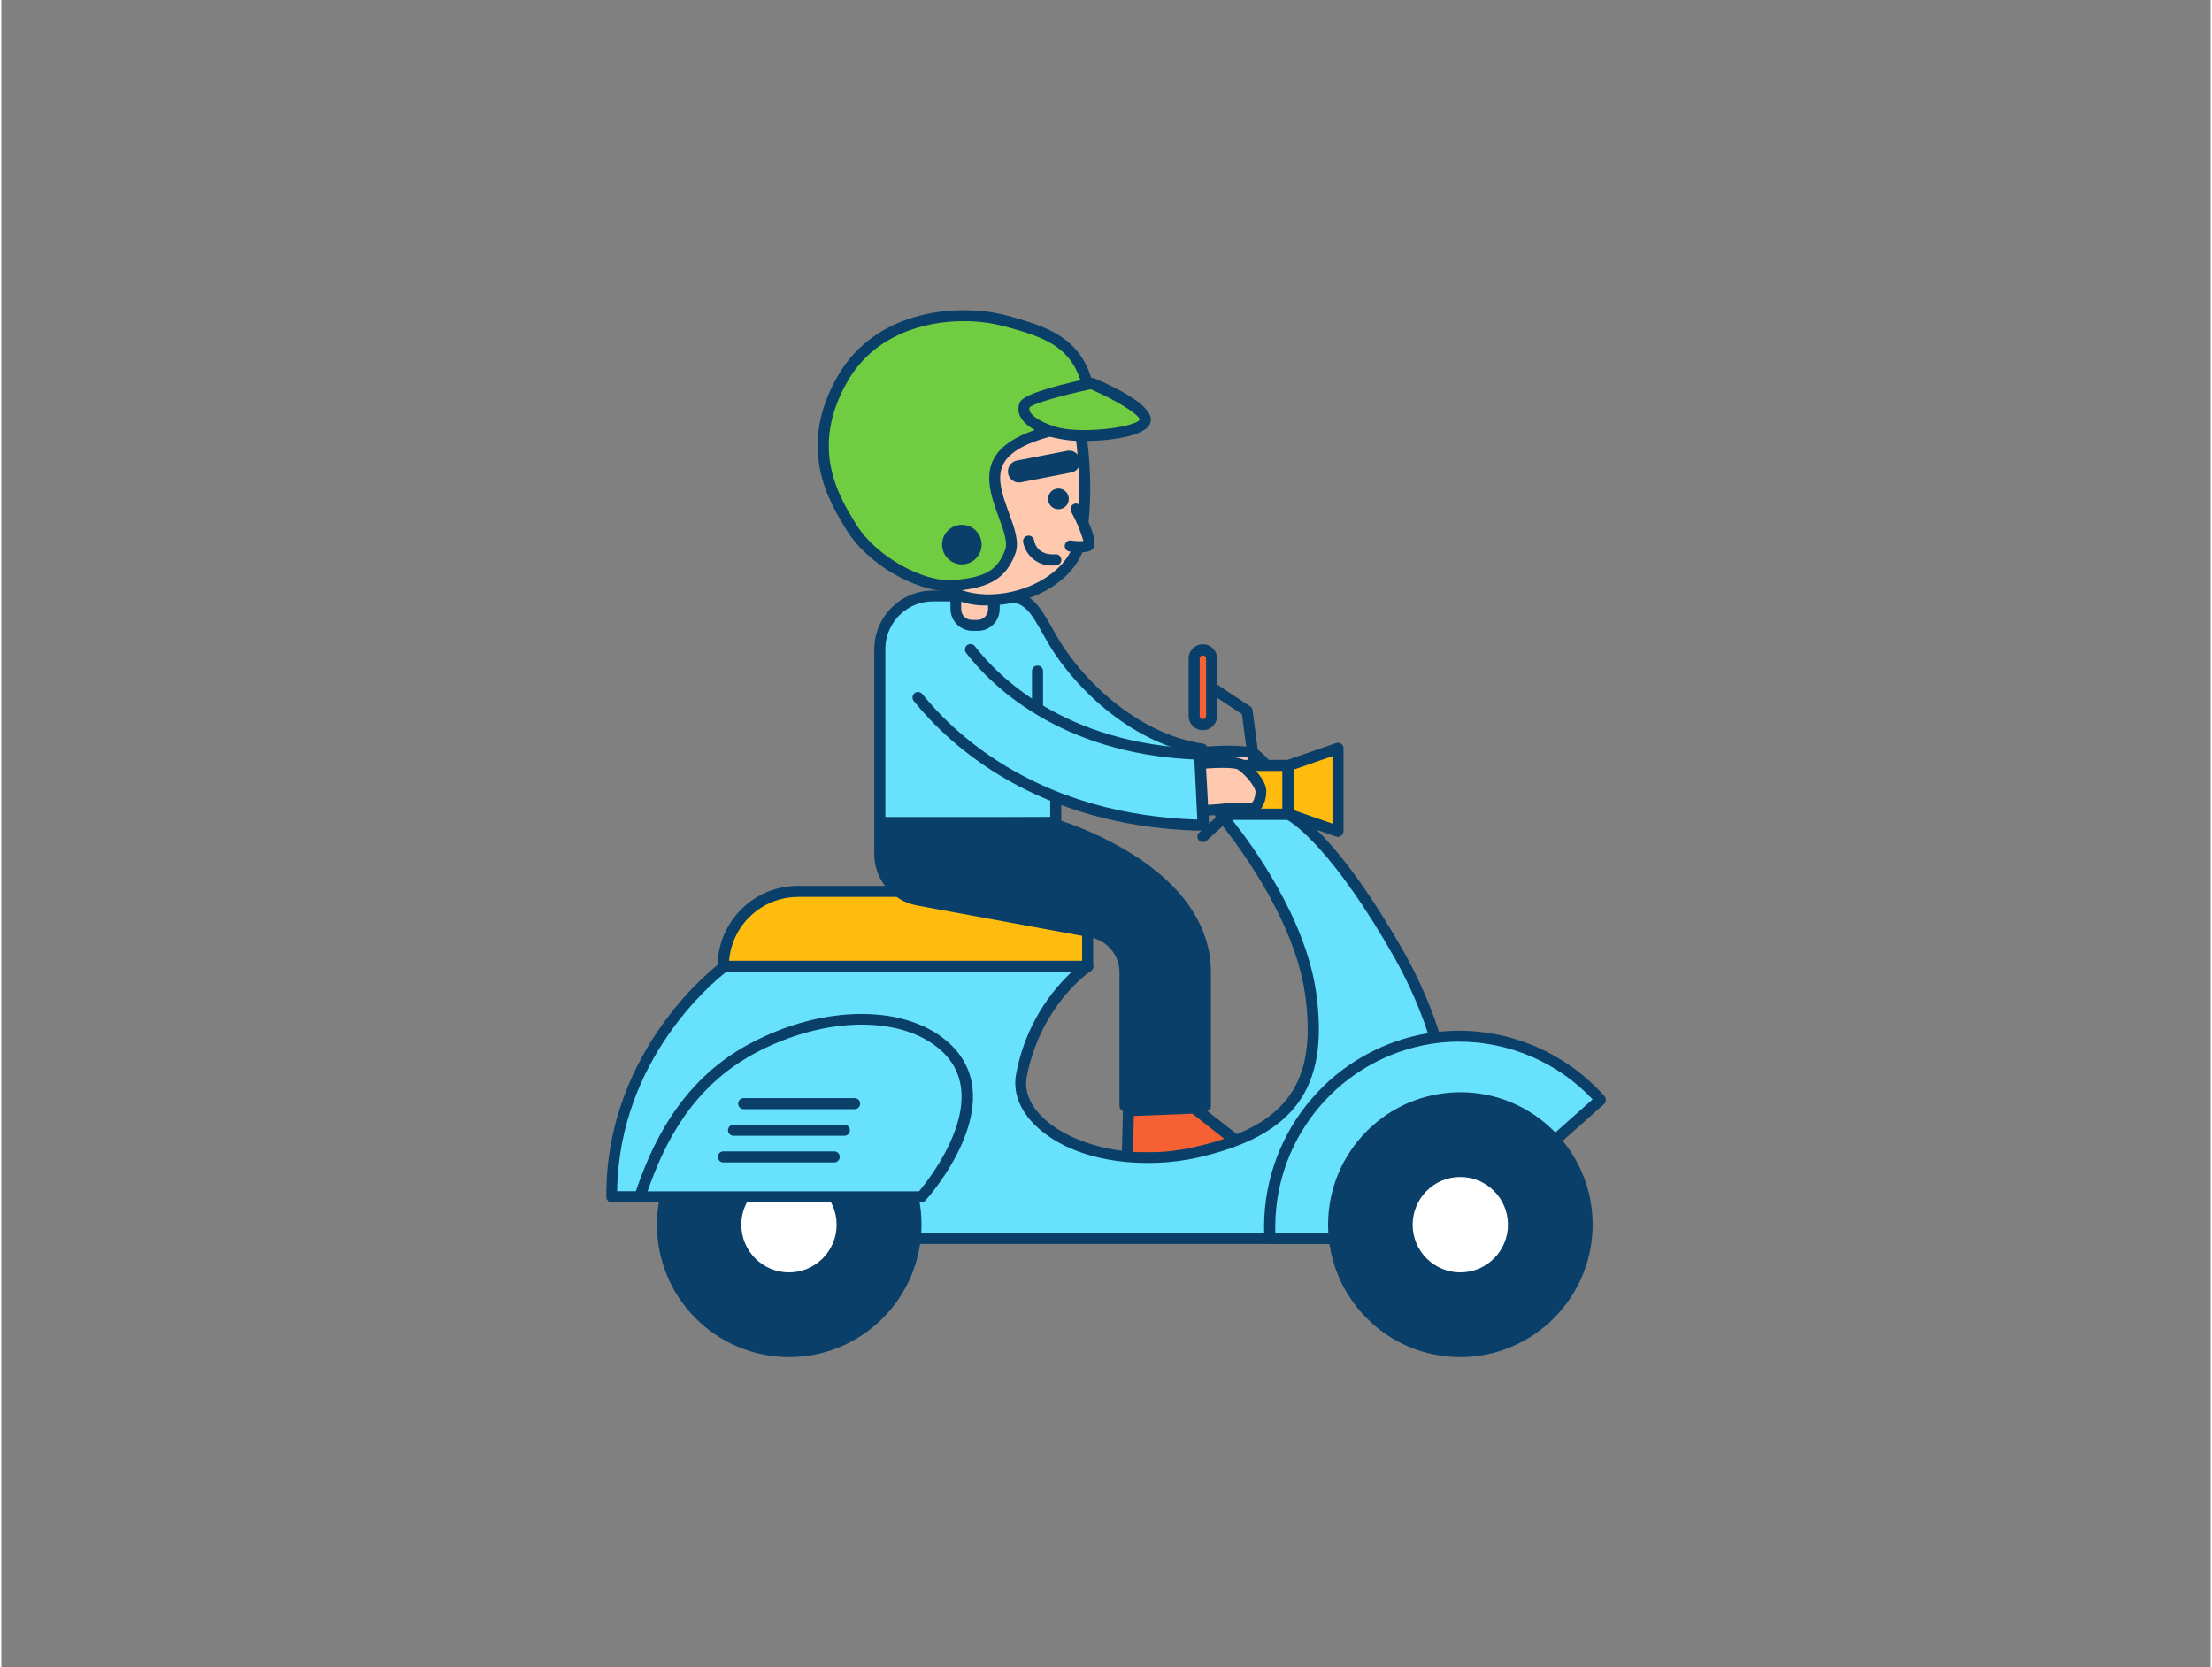 <?xml version="1.0" encoding="UTF-8"?>
<svg xmlns="http://www.w3.org/2000/svg" xmlns:xlink="http://www.w3.org/1999/xlink" width="820px" height="618px" viewBox="0 0 819 618" version="1.1">
<rect x="0" y="0" width="819" height="618" fill="#808080" stroke="none"/>
<g id="surface1">
<path style=" stroke:none;fill-rule:nonzero;fill:rgb(96.078%,38.039%,19.608%);fill-opacity:1;" d="M 417.832 411.719 L 417.383 429.246 L 462.672 429.246 C 463.117 429.238 463.508 428.953 463.656 428.531 C 463.801 428.113 463.672 427.645 463.328 427.363 L 442.262 410.758 Z M 417.832 411.719 "/>
<path style=" stroke:none;fill-rule:nonzero;fill:rgb(3.529%,24.706%,40.784%);fill-opacity:1;" d="M 417.383 431.297 C 416.828 431.301 416.297 431.078 415.91 430.684 C 415.523 430.281 415.316 429.742 415.336 429.188 L 415.785 411.66 C 415.785 410.527 416.703 409.609 417.832 409.609 L 442.199 408.645 C 442.68 408.629 443.148 408.781 443.531 409.078 L 464.66 425.66 C 465.699 426.473 466.109 427.859 465.68 429.105 C 465.25 430.355 464.074 431.195 462.754 431.195 L 417.465 431.195 Z M 419.84 413.688 L 419.492 427.199 L 459.785 427.199 L 441.523 412.848 Z M 419.84 413.688 "/>
<path style=" stroke:none;fill-rule:nonzero;fill:rgb(100%,78.824%,69.02%);fill-opacity:1;" d="M 443.367 279.051 C 443.367 279.051 461.527 277.371 464.762 279.746 C 467.996 282.125 472.012 287.168 471.805 289.996 C 471.602 292.828 470.453 296.148 467.711 296.148 C 464.742 295.887 461.762 295.797 458.785 295.879 C 455.445 296.23 442.199 296.395 442.199 296.395 Z M 443.367 279.051 "/>
<path style=" stroke:none;fill-rule:nonzero;fill:rgb(3.529%,24.706%,40.784%);fill-opacity:1;" d="M 442.262 298.359 C 441.695 298.363 441.156 298.129 440.766 297.719 C 440.379 297.305 440.18 296.754 440.211 296.188 L 441.34 278.93 C 441.406 277.918 442.195 277.109 443.203 277.023 C 447.645 276.613 462.43 275.465 465.992 278.086 C 468.898 280.137 474.18 285.938 473.875 290.059 C 473.523 294.898 471.129 298.055 467.73 298.113 C 466.555 298.113 465.379 298.055 464.211 297.93 C 462.48 297.766 460.738 297.766 459.008 297.93 C 455.609 298.301 442.773 298.465 442.219 298.465 Z M 445.312 280.957 L 444.449 294.242 C 448.34 294.242 456.223 294.016 458.621 293.75 C 460.613 293.559 462.625 293.559 464.617 293.75 C 465.723 293.852 466.668 293.934 467.73 293.934 C 468.797 293.934 469.637 291.719 469.777 289.668 C 469.902 288.152 466.852 283.727 463.637 281.305 C 462.078 280.301 453.277 280.301 445.289 280.957 Z M 445.312 280.957 "/>
<path style=" stroke:none;fill-rule:nonzero;fill:rgb(40.784%,88.235%,99.216%);fill-opacity:1;" d="M 388.617 235.387 C 382.965 225.281 380.629 221.039 371.191 221.039 L 345.352 221.039 C 334.473 221.039 325.656 229.867 325.656 240.758 L 325.656 304.898 L 390.867 304.898 L 390.867 283.562 C 402.988 298.094 421.582 300.922 441.461 303.754 L 445.168 277.719 C 419.613 274.152 397.973 252.402 388.617 235.387 Z M 388.617 235.387 "/>
<path style=" stroke:none;fill-rule:nonzero;fill:rgb(3.529%,24.706%,40.784%);fill-opacity:1;" d="M 390.867 306.949 L 325.656 306.949 C 324.523 306.949 323.605 306.031 323.605 304.898 L 323.605 240.676 C 323.617 228.66 333.348 218.918 345.352 218.906 L 371.191 218.906 C 381.758 218.906 384.582 223.992 390.254 234.098 L 390.418 234.383 C 400.02 251.848 421.355 272.227 445.473 275.668 C 446.586 275.836 447.352 276.871 447.195 277.984 L 443.488 304.02 C 443.414 304.559 443.125 305.043 442.691 305.371 C 442.258 305.695 441.711 305.836 441.176 305.762 C 423.688 303.262 405.652 300.676 392.914 288.684 L 392.914 304.898 C 392.914 306.031 392 306.949 390.867 306.949 Z M 327.703 302.852 L 388.82 302.852 L 388.82 283.48 C 388.82 282.617 389.359 281.844 390.172 281.551 C 390.98 281.25 391.887 281.488 392.445 282.145 C 403.789 295.777 421.109 298.688 439.723 301.355 L 442.875 279.34 C 418.203 274.891 396.641 254.145 386.836 236.289 L 386.691 236.023 C 381.203 226.227 379.34 222.926 371.191 222.926 L 345.352 222.926 C 335.609 222.938 327.715 230.84 327.703 240.594 Z M 327.703 302.852 "/>
<path style=" stroke:none;fill-rule:nonzero;fill:rgb(3.529%,24.706%,40.784%);fill-opacity:1;" d="M 384.109 282.453 C 382.98 282.453 382.062 281.535 382.062 280.402 L 382.062 248.773 C 382.062 247.641 382.98 246.723 384.109 246.723 C 385.242 246.723 386.16 247.641 386.16 248.773 L 386.16 280.402 C 386.16 281.535 385.242 282.453 384.109 282.453 Z M 384.109 282.453 "/>
<path style=" stroke:none;fill-rule:nonzero;fill:rgb(100%,78.824%,69.02%);fill-opacity:1;" d="M 353.809 217.617 L 367.957 217.617 L 367.957 225.816 C 367.957 229.145 365.262 231.84 361.938 231.84 L 359.891 231.84 C 356.566 231.84 353.871 229.145 353.871 225.816 L 353.871 217.617 Z M 353.809 217.617 "/>
<path style=" stroke:none;fill-rule:nonzero;fill:rgb(3.529%,24.706%,40.784%);fill-opacity:1;" d="M 361.957 233.852 L 359.91 233.852 C 355.48 233.785 351.91 230.207 351.844 225.773 L 351.844 217.574 C 351.844 216.441 352.758 215.523 353.891 215.523 L 368.039 215.523 C 369.168 215.523 370.086 216.441 370.086 217.574 L 370.086 225.773 C 370.086 227.926 369.227 229.992 367.699 231.508 C 366.176 233.023 364.105 233.867 361.957 233.852 Z M 355.816 219.664 L 355.816 225.816 C 355.816 228.012 357.594 229.793 359.785 229.793 L 361.836 229.793 C 362.887 229.793 363.895 229.371 364.637 228.625 C 365.379 227.879 365.793 226.867 365.785 225.816 L 365.785 219.664 Z M 355.816 219.664 "/>
<path style=" stroke:none;fill-rule:nonzero;fill:rgb(40.784%,88.235%,99.216%);fill-opacity:1;" d="M 543.469 459.074 L 326.637 459.074 L 326.637 443.656 L 226.309 443.656 C 225.984 388.453 268.18 358.238 268.18 358.238 L 402.785 358.238 C 402.785 358.238 383.824 370.332 378.215 398.477 C 374.363 417.582 406.879 435.375 442.895 427.176 C 478.91 418.977 489.988 401.719 485.402 368.426 C 480.812 335.137 451.883 301.824 451.883 301.824 L 477.09 301.824 C 477.09 301.824 492.484 308.609 518.367 354.242 C 522.766 362.113 526.5 370.344 529.523 378.84 C 540.336 408.48 542.855 438.492 543.449 451.918 C 543.449 452.699 543.449 453.414 543.449 454.094 C 543.488 457.25 543.469 459.074 543.469 459.074 Z M 543.469 459.074 "/>
<path style=" stroke:none;fill-rule:nonzero;fill:rgb(3.529%,24.706%,40.784%);fill-opacity:1;" d="M 543.469 461.125 L 326.637 461.125 C 325.508 461.125 324.59 460.207 324.59 459.074 L 324.59 445.707 L 226.309 445.707 C 225.18 445.707 224.262 444.789 224.262 443.656 C 223.934 388.043 266.562 356.863 266.992 356.559 C 267.344 356.316 267.758 356.184 268.18 356.188 L 402.785 356.188 C 403.691 356.191 404.488 356.789 404.742 357.66 C 405 358.531 404.652 359.469 403.891 359.961 C 403.707 360.082 385.566 372.016 380.16 398.91 C 378.828 405.531 382.598 410.859 385.996 414.18 C 395.496 423.488 417.199 430.887 442.383 425.188 C 476.391 417.48 487.879 401.656 483.332 368.734 C 478.848 336.426 450.574 303.508 450.309 303.137 C 449.789 302.531 449.668 301.68 450 300.957 C 450.328 300.23 451.047 299.762 451.844 299.754 L 477.047 299.754 C 477.328 299.758 477.605 299.812 477.867 299.918 C 478.52 300.207 494.246 307.504 520.105 353.215 C 524.562 361.164 528.348 369.465 531.43 378.039 C 539.68 401.777 544.406 426.602 545.453 451.715 C 545.453 452.512 545.453 453.23 545.453 453.887 C 545.555 457.25 545.453 459.094 545.453 459.094 C 545.445 460.195 544.566 461.09 543.469 461.125 Z M 328.684 457.023 L 541.398 457.023 C 541.398 456.246 541.398 455.238 541.398 454.051 C 541.398 453.395 541.398 452.656 541.398 451.859 C 540.375 427.172 535.73 402.77 527.621 379.434 C 524.613 371.082 520.922 362.988 516.586 355.246 C 493.609 314.738 478.953 305.188 476.574 303.855 L 456.223 303.855 C 463.699 313.223 483.578 340.426 487.43 368.121 C 492.301 403.273 479.523 420.965 443.344 429.145 C 424.652 433.387 397.852 431.422 383.191 417.07 C 377.375 411.371 374.898 404.629 376.207 398.066 C 378.867 383.582 386.094 370.324 396.824 360.246 L 268.773 360.246 C 264.105 363.855 228.953 392.617 228.277 441.566 L 326.555 441.566 C 327.688 441.566 328.602 442.484 328.602 443.617 Z M 328.684 457.023 "/>
<path style=" stroke:none;fill-rule:nonzero;fill:rgb(40.784%,88.235%,99.216%);fill-opacity:1;" d="M 542.586 454.379 C 542.586 457.391 542.586 459.074 542.586 459.074 L 470.332 459.074 C 470.23 457.535 470.168 455.957 470.168 454.379 C 470.34 419.742 495.57 390.336 529.75 384.949 C 533.25 384.395 536.789 384.121 540.336 384.129 C 560.383 384.133 579.473 392.723 592.793 407.723 L 542.586 452.371 L 540.336 454.422 Z M 542.586 454.379 "/>
<path style=" stroke:none;fill-rule:nonzero;fill:rgb(3.529%,24.706%,40.784%);fill-opacity:1;" d="M 542.75 461.125 L 470.332 461.125 C 469.254 461.125 468.359 460.293 468.285 459.219 C 468.16 457.555 468.098 455.938 468.098 454.379 C 468.328 418.75 494.273 388.516 529.422 382.918 C 533.027 382.359 536.668 382.078 540.316 382.078 C 560.938 382.094 580.574 390.926 594.285 406.352 C 594.652 406.758 594.844 407.293 594.812 407.84 C 594.781 408.387 594.531 408.898 594.125 409.262 L 544.473 453.438 C 544.602 453.715 544.676 454.012 544.695 454.316 C 544.695 457.391 544.695 459.094 544.695 459.094 C 544.688 460.18 543.836 461.07 542.75 461.125 Z M 472.277 457.023 L 540.684 457.023 C 540.684 456.84 540.684 456.633 540.684 456.43 L 540.355 456.43 C 539.504 456.426 538.742 455.898 538.441 455.102 C 538.145 454.305 538.367 453.406 539.004 452.84 L 541.258 450.793 L 589.883 407.52 C 577.012 393.879 559.098 386.145 540.355 386.137 C 536.926 386.133 533.504 386.402 530.117 386.938 C 496.961 392.211 472.48 420.727 472.258 454.34 C 472.23 455.227 472.234 456.121 472.277 457.023 Z M 472.277 457.023 "/>
<path style=" stroke:none;fill-rule:nonzero;fill:rgb(3.529%,24.706%,40.784%);fill-opacity:1;" d="M 587.859 453.988 C 587.859 479.973 566.82 501.035 540.867 501.035 C 514.914 501.035 493.879 479.973 493.879 453.988 C 493.879 428.008 514.914 406.945 540.867 406.945 C 566.82 406.945 587.859 428.008 587.859 453.988 Z M 587.859 453.988 "/>
<path style=" stroke:none;fill-rule:nonzero;fill:rgb(3.529%,24.706%,40.784%);fill-opacity:1;" d="M 540.867 503.086 C 513.797 503.086 491.848 481.125 491.832 454.023 C 491.812 426.922 513.73 404.934 540.801 404.895 C 567.867 404.855 589.848 426.785 589.906 453.887 C 589.906 481.02 567.969 503.027 540.867 503.086 Z M 540.867 408.996 C 522.629 408.953 506.168 419.926 499.168 436.785 C 492.172 453.648 496.02 473.07 508.914 485.98 C 521.809 498.891 541.211 502.742 558.051 495.738 C 574.891 488.73 585.852 472.25 585.809 453.988 C 585.754 429.164 565.664 409.051 540.867 408.996 Z M 540.867 408.996 "/>
<path style=" stroke:none;fill-rule:nonzero;fill:rgb(100%,100%,100%);fill-opacity:1;" d="M 560.586 453.988 C 560.586 464.891 551.758 473.73 540.867 473.73 C 529.977 473.73 521.148 464.891 521.148 453.988 C 521.148 443.086 529.977 434.25 540.867 434.25 C 551.758 434.25 560.586 443.086 560.586 453.988 Z M 560.586 453.988 "/>
<path style=" stroke:none;fill-rule:nonzero;fill:rgb(3.529%,24.706%,40.784%);fill-opacity:1;" d="M 540.867 475.758 C 528.844 475.77 519.086 466.016 519.082 453.977 C 519.078 441.938 528.828 432.176 540.855 432.18 C 552.879 432.184 562.625 441.949 562.613 453.988 C 562.59 466.004 552.867 475.738 540.867 475.758 Z M 540.867 436.301 C 531.105 436.289 523.184 444.203 523.176 453.977 C 523.168 463.75 531.078 471.676 540.84 471.68 C 550.602 471.684 558.516 463.762 558.516 453.988 C 558.504 444.23 550.613 436.32 540.867 436.301 Z M 540.867 436.301 "/>
<path style=" stroke:none;fill-rule:nonzero;fill:rgb(3.529%,24.706%,40.784%);fill-opacity:1;" d="M 338.965 453.988 C 338.965 479.973 317.926 501.035 291.973 501.035 C 266.023 501.035 244.984 479.973 244.984 453.988 C 244.984 428.008 266.023 406.945 291.973 406.945 C 317.926 406.945 338.965 428.008 338.965 453.988 Z M 338.965 453.988 "/>
<path style=" stroke:none;fill-rule:nonzero;fill:rgb(3.529%,24.706%,40.784%);fill-opacity:1;" d="M 291.973 503.086 C 264.918 503.027 243.02 481.043 243.039 453.957 C 243.059 426.867 264.984 404.914 292.043 404.895 C 319.098 404.875 341.059 426.801 341.113 453.887 C 341.113 481.059 319.113 503.086 291.973 503.086 Z M 291.973 408.996 C 267.082 408.996 246.91 429.207 246.93 454.125 C 246.949 479.047 267.152 499.227 292.043 499.191 C 316.934 499.152 337.074 478.91 337.02 453.988 C 336.961 429.121 316.812 408.996 291.973 408.996 Z M 291.973 408.996 "/>
<path style=" stroke:none;fill-rule:nonzero;fill:rgb(100%,100%,100%);fill-opacity:1;" d="M 311.691 453.988 C 311.691 464.891 302.863 473.73 291.973 473.73 C 281.082 473.73 272.258 464.891 272.258 453.988 C 272.258 443.086 281.082 434.25 291.973 434.25 C 302.863 434.25 311.691 443.086 311.691 453.988 Z M 311.691 453.988 "/>
<path style=" stroke:none;fill-rule:nonzero;fill:rgb(3.529%,24.706%,40.784%);fill-opacity:1;" d="M 291.973 475.758 C 279.949 475.758 270.203 466 270.207 453.961 C 270.211 441.926 279.965 432.172 291.988 432.18 C 304.012 432.188 313.75 441.953 313.738 453.988 C 313.715 466.012 303.98 475.75 291.973 475.758 Z M 291.973 436.301 C 282.215 436.301 274.305 444.219 274.305 453.988 C 274.305 463.762 282.215 471.68 291.973 471.68 C 301.73 471.68 309.645 463.762 309.645 453.988 C 309.633 444.223 301.727 436.309 291.973 436.301 Z M 291.973 436.301 "/>
<path style=" stroke:none;fill-rule:nonzero;fill:rgb(100%,73.725%,5.49%);fill-opacity:1;" d="M 295.371 330.484 L 385.461 330.484 C 395.02 330.484 402.766 338.238 402.766 347.805 L 402.766 358.199 L 267.629 358.199 C 267.629 342.867 280.039 330.441 295.352 330.441 Z M 295.371 330.484 "/>
<path style=" stroke:none;fill-rule:nonzero;fill:rgb(3.529%,24.706%,40.784%);fill-opacity:1;" d="M 402.703 360.246 L 267.566 360.246 C 266.438 360.246 265.52 359.328 265.52 358.199 C 265.531 341.742 278.852 328.402 295.289 328.391 L 385.379 328.391 C 396.062 328.402 404.719 337.07 404.73 347.762 L 404.73 358.199 C 404.73 359.32 403.824 360.234 402.703 360.246 Z M 269.777 356.148 L 400.656 356.148 L 400.656 347.762 C 400.645 339.332 393.82 332.504 385.402 332.492 L 295.312 332.492 C 281.953 332.535 270.855 342.816 269.777 356.148 Z M 269.777 356.148 "/>
<path style=" stroke:none;fill-rule:nonzero;fill:rgb(40.784%,88.235%,99.216%);fill-opacity:1;" d="M 236.691 443.656 L 341.113 443.656 C 341.113 443.656 371.582 409.566 350.82 388.988 C 335.176 373.488 304.137 374.883 278.277 388.762 C 252.414 402.641 242.238 426.848 236.691 443.656 Z M 236.691 443.656 "/>
<path style=" stroke:none;fill-rule:nonzero;fill:rgb(3.529%,24.706%,40.784%);fill-opacity:1;" d="M 341.113 445.707 L 236.691 445.707 C 236.031 445.703 235.414 445.383 235.031 444.848 C 234.648 444.312 234.539 443.629 234.746 443.004 C 240.457 425.68 251.125 401 277.293 386.957 C 305.262 371.953 336.672 372.199 352.25 387.531 C 374.141 409.238 343.938 443.574 342.629 444.93 C 342.262 445.398 341.707 445.68 341.113 445.707 Z M 239.535 441.609 L 340.172 441.609 C 344.266 436.789 366.953 407.887 349.363 390.359 C 335.156 376.258 305.652 376.32 279.238 390.484 C 255.816 403.133 245.699 424.039 239.559 441.609 Z M 239.535 441.609 "/>
<path style=" stroke:none;fill-rule:nonzero;fill:rgb(100%,73.725%,5.49%);fill-opacity:1;" d="M 451.984 283.746 L 476.945 283.746 L 476.945 301.785 L 451.984 301.785 Z M 451.984 283.746 "/>
<path style=" stroke:none;fill-rule:nonzero;fill:rgb(3.529%,24.706%,40.784%);fill-opacity:1;" d="M 476.945 303.855 L 451.984 303.855 C 450.855 303.855 449.938 302.938 449.938 301.805 L 449.938 283.746 C 449.938 282.613 450.855 281.695 451.984 281.695 L 476.945 281.695 C 478.074 281.695 478.992 282.613 478.992 283.746 L 478.992 301.805 C 478.992 302.938 478.074 303.855 476.945 303.855 Z M 454.031 299.754 L 474.898 299.754 L 474.898 285.797 L 454.031 285.797 Z M 454.031 299.754 "/>
<path style=" stroke:none;fill-rule:nonzero;fill:rgb(100%,73.725%,5.49%);fill-opacity:1;" d="M 495.434 277.371 L 476.945 283.746 L 476.945 301.805 L 495.434 308.18 Z M 495.434 277.371 "/>
<path style=" stroke:none;fill-rule:nonzero;fill:rgb(3.529%,24.706%,40.784%);fill-opacity:1;" d="M 495.496 310.23 C 495.266 310.227 495.035 310.188 494.82 310.105 L 476.391 303.73 C 475.574 303.445 475.023 302.672 475.02 301.805 L 475.02 283.746 C 475.023 282.875 475.574 282.105 476.391 281.816 L 494.82 275.441 C 495.445 275.223 496.141 275.324 496.684 275.711 C 497.219 276.094 497.539 276.711 497.543 277.371 L 497.543 308.117 C 497.539 308.777 497.219 309.395 496.684 309.777 C 496.344 310.051 495.93 310.211 495.496 310.23 Z M 479.113 300.328 L 493.449 305.309 L 493.449 280.301 L 479.113 285.281 Z M 479.113 300.328 "/>
<path style=" stroke:none;fill-rule:nonzero;fill:rgb(3.529%,24.706%,40.784%);fill-opacity:1;" d="M 445.414 312.176 C 444.566 312.176 443.812 311.652 443.508 310.863 C 443.203 310.074 443.418 309.18 444.043 308.609 L 463.082 291.27 C 463.918 290.504 465.219 290.562 465.98 291.402 C 466.742 292.238 466.684 293.539 465.848 294.301 L 446.785 311.645 C 446.41 311.984 445.922 312.176 445.414 312.176 Z M 445.414 312.176 "/>
<path style=" stroke:none;fill-rule:nonzero;fill:rgb(3.529%,24.706%,40.784%);fill-opacity:1;" d="M 464.477 285.797 C 463.441 285.805 462.562 285.039 462.43 284.012 L 459.891 264.742 L 447.48 256.543 C 446.613 255.891 446.406 254.668 447.012 253.766 C 447.613 252.859 448.82 252.586 449.754 253.141 L 462.941 261.852 C 463.434 262.18 463.762 262.699 463.84 263.289 L 466.504 283.48 C 466.578 284.02 466.434 284.57 466.105 285.004 C 465.773 285.438 465.281 285.723 464.742 285.797 Z M 464.477 285.797 "/>
<path style=" stroke:none;fill-rule:nonzero;fill:rgb(96.078%,38.039%,19.608%);fill-opacity:1;" d="M 445.414 240.883 C 447.199 240.883 448.648 242.332 448.648 244.121 L 448.648 265.398 C 448.648 267.188 447.199 268.637 445.414 268.637 C 443.625 268.637 442.18 267.188 442.18 265.398 L 442.18 244.121 C 442.18 242.332 443.625 240.883 445.414 240.883 Z M 445.414 240.883 "/>
<path style=" stroke:none;fill-rule:nonzero;fill:rgb(3.529%,24.706%,40.784%);fill-opacity:1;" d="M 445.414 270.688 C 442.496 270.688 440.129 268.32 440.129 265.398 L 440.129 244.121 C 440.129 241.199 442.496 238.832 445.414 238.832 C 448.332 238.832 450.695 241.199 450.695 244.121 L 450.695 265.398 C 450.695 268.32 448.332 270.688 445.414 270.688 Z M 445.414 242.934 C 444.758 242.934 444.227 243.465 444.227 244.121 L 444.227 265.398 C 444.227 266.055 444.758 266.586 445.414 266.586 C 446.07 266.586 446.602 266.055 446.602 265.398 L 446.602 244.121 C 446.602 243.465 446.07 242.934 445.414 242.934 Z M 445.414 242.934 "/>
<path style=" stroke:none;fill-rule:nonzero;fill:rgb(3.529%,24.706%,40.784%);fill-opacity:1;" d="M 308.762 430.906 L 267.648 430.906 C 266.52 430.906 265.602 429.988 265.602 428.859 C 265.602 427.727 266.52 426.809 267.648 426.809 L 308.762 426.809 C 309.895 426.809 310.809 427.727 310.809 428.859 C 310.809 429.988 309.895 430.906 308.762 430.906 Z M 308.762 430.906 "/>
<path style=" stroke:none;fill-rule:nonzero;fill:rgb(3.529%,24.706%,40.784%);fill-opacity:1;" d="M 312.531 421.027 L 271.418 421.027 C 270.285 421.027 269.367 420.109 269.367 418.977 C 269.367 417.844 270.285 416.926 271.418 416.926 L 312.531 416.926 C 313.66 416.926 314.578 417.844 314.578 418.977 C 314.578 420.109 313.66 421.027 312.531 421.027 Z M 312.531 421.027 "/>
<path style=" stroke:none;fill-rule:nonzero;fill:rgb(3.529%,24.706%,40.784%);fill-opacity:1;" d="M 316.316 411.168 L 275.184 411.168 C 274.055 411.168 273.137 410.25 273.137 409.117 C 273.137 407.984 274.055 407.066 275.184 407.066 L 316.316 407.066 C 317.449 407.066 318.367 407.984 318.367 409.117 C 318.367 410.25 317.449 411.168 316.316 411.168 Z M 316.316 411.168 "/>
<path style=" stroke:none;fill-rule:nonzero;fill:rgb(100%,78.824%,69.02%);fill-opacity:1;" d="M 438.164 283.621 C 438.164 283.621 456.266 281.328 459.582 283.621 C 462.898 285.918 467.055 290.797 466.953 293.562 C 466.852 296.332 465.805 299.715 463.082 299.836 C 460.109 299.664 457.129 299.664 454.156 299.836 C 450.84 300.309 437.613 300.902 437.613 300.902 Z M 438.164 283.621 "/>
<path style=" stroke:none;fill-rule:nonzero;fill:rgb(3.529%,24.706%,40.784%);fill-opacity:1;" d="M 437.633 302.953 C 437.098 302.957 436.586 302.75 436.199 302.379 C 435.789 301.977 435.566 301.418 435.586 300.84 L 436.137 283.562 C 436.129 282.523 436.895 281.645 437.918 281.512 C 442.363 280.957 457.082 279.316 460.75 281.84 C 463.719 283.891 469.184 289.402 468.938 293.543 C 468.734 298.383 466.461 301.621 463.125 301.742 C 461.957 301.742 460.75 301.742 459.602 301.742 C 457.867 301.582 456.117 301.582 454.383 301.742 C 451.004 302.234 438.184 302.809 437.633 302.828 Z M 440.172 285.445 L 439.742 298.75 C 443.633 298.566 451.516 298.156 453.891 297.809 C 455.891 297.605 457.906 297.605 459.91 297.809 C 460.996 297.809 461.957 297.809 463 297.809 C 464.047 297.809 464.844 295.551 464.926 293.504 C 464.926 291.965 461.793 287.641 458.434 285.305 C 456.922 284.277 448.117 284.566 440.211 285.445 Z M 440.172 285.445 "/>
<path style=" stroke:none;fill-rule:nonzero;fill:rgb(40.784%,88.235%,99.216%);fill-opacity:1;" d="M 359.273 240.883 C 367.938 252.113 393.262 277.902 444.145 279.582 L 445.555 305.742 C 445.555 305.742 444.062 305.883 443.285 305.863 C 384.355 303.938 352.684 274.461 339.805 258.551 "/>
<path style=" stroke:none;fill-rule:nonzero;fill:rgb(3.529%,24.706%,40.784%);fill-opacity:1;" d="M 443.469 307.914 L 443.223 307.914 C 384.152 305.988 352.09 276.98 338.227 259.844 C 337.52 258.969 337.648 257.691 338.512 256.973 C 338.938 256.629 339.48 256.469 340.02 256.527 C 340.562 256.586 341.059 256.855 341.398 257.281 C 354.832 273.844 385.914 301.93 443.344 303.812 L 442.262 281.551 C 391.688 279.297 366.34 253.305 357.719 242.133 C 357.219 241.559 357.074 240.754 357.348 240.043 C 357.625 239.332 358.27 238.832 359.027 238.746 C 359.785 238.66 360.527 239 360.953 239.633 C 369.328 250.477 394.184 275.895 444.266 277.535 C 445.352 277.531 446.25 278.379 446.312 279.461 L 447.727 305.637 C 447.73 306.695 446.934 307.582 445.883 307.688 C 445.598 307.789 444.309 307.914 443.469 307.914 Z M 443.469 307.914 "/>
<path style=" stroke:none;fill-rule:nonzero;fill:rgb(3.529%,24.706%,40.784%);fill-opacity:1;" d="M 388.391 304.898 L 325.656 305.289 L 325.656 316.523 C 325.625 324.922 331.629 332.125 339.887 333.598 L 404.195 345.469 C 411.406 346.801 416.641 353.094 416.645 360.434 L 416.645 409.957 L 446.355 409.957 L 446.355 360.434 C 446.355 320.992 388.391 304.898 388.391 304.898 Z M 388.391 304.898 "/>
<path style=" stroke:none;fill-rule:nonzero;fill:rgb(3.529%,24.706%,40.784%);fill-opacity:1;" d="M 446.355 412.008 L 416.543 412.008 C 415.414 412.008 414.496 411.09 414.496 409.957 L 414.496 360.434 C 414.484 354.082 409.961 348.641 403.727 347.477 L 339.414 335.648 C 330.254 333.965 323.602 325.969 323.605 316.645 L 323.605 305.414 C 323.605 304.281 324.523 303.363 325.656 303.363 L 388.391 302.973 C 388.574 302.945 388.762 302.945 388.941 302.973 C 399.312 306.078 409.242 310.5 418.488 316.133 C 438.164 328.25 448.402 343.562 448.402 360.434 L 448.402 409.957 C 448.402 411.09 447.484 412.008 446.355 412.008 Z M 418.531 407.906 L 444.309 407.906 L 444.309 360.434 C 444.309 324.332 392.219 308.262 388.043 307.031 L 327.641 307.402 L 327.641 316.605 C 327.648 323.945 332.879 330.234 340.09 331.57 L 404.402 343.457 C 412.586 344.961 418.527 352.102 418.531 360.434 Z M 418.531 407.906 "/>
<path style=" stroke:none;fill-rule:nonzero;fill:rgb(100%,78.824%,69.02%);fill-opacity:1;" d="M 399.836 158.723 C 399.836 158.723 403.809 181.27 399.836 200.684 C 395.863 220.098 360.809 230.18 346.23 215.031 C 331.652 199.883 322.379 162.352 343.691 149.109 C 365.008 135.867 399.836 158.723 399.836 158.723 Z M 399.836 158.723 "/>
<path style=" stroke:none;fill-rule:nonzero;fill:rgb(3.529%,24.706%,40.784%);fill-opacity:1;" d="M 365.867 224.422 C 358.039 224.746 350.418 221.867 344.758 216.445 C 334.09 205.336 327.602 185.207 329.441 169.605 C 330.691 159.645 335.238 151.957 342.629 147.363 C 364.805 133.57 399.488 156.078 400.961 157.039 C 401.438 157.348 401.762 157.836 401.863 158.395 C 402.027 159.336 405.836 181.598 401.863 201.133 C 399.816 210.727 390.828 218.969 378.172 222.637 C 374.176 223.805 370.031 224.406 365.867 224.422 Z M 359.52 147.059 C 354.348 146.918 349.238 148.238 344.777 150.871 C 336.836 155.812 334.273 164.07 333.516 170.141 C 331.469 186.066 339.168 204.762 347.707 213.637 C 353.848 220.098 365.418 222.086 377.027 218.723 C 388.023 215.523 396.191 208.309 397.828 200.273 C 401.227 183.648 398.629 164.297 397.973 159.973 C 394.102 157.594 376.023 147.059 359.52 147.059 Z M 359.52 147.059 "/>
<path style=" stroke:none;fill-rule:nonzero;fill:rgb(3.529%,24.706%,40.784%);fill-opacity:1;" d="M 395.719 184.941 C 395.719 182.824 393.996 181.105 391.871 181.105 C 389.746 181.105 388.023 182.824 388.023 184.941 C 388.023 187.059 389.746 188.773 391.871 188.773 C 393.996 188.773 395.719 187.059 395.719 184.941 Z M 395.719 184.941 "/>
<path style=" stroke:none;fill-rule:nonzero;fill:rgb(100%,78.824%,69.02%);fill-opacity:1;" d="M 398.402 188.773 C 398.402 188.773 405.281 201.77 402.66 202.445 C 400.555 202.809 398.402 202.809 396.293 202.445 "/>
<path style=" stroke:none;fill-rule:nonzero;fill:rgb(3.529%,24.706%,40.784%);fill-opacity:1;" d="M 399.793 204.781 C 398.5 204.773 397.203 204.664 395.926 204.453 C 394.793 204.258 394.039 203.18 394.234 202.047 C 394.434 200.914 395.512 200.156 396.641 200.355 C 398.129 200.602 399.641 200.672 401.145 200.559 C 400.035 196.773 398.504 193.121 396.582 189.676 C 396.055 188.672 396.441 187.434 397.441 186.906 C 398.441 186.383 399.68 186.766 400.203 187.77 C 403.051 193.141 406.203 200.066 404.996 202.793 C 404.656 203.574 403.977 204.156 403.152 204.371 C 402.055 204.641 400.926 204.781 399.793 204.781 Z M 399.793 204.781 "/>
<path style=" stroke:none;fill-rule:nonzero;fill:rgb(3.529%,24.706%,40.784%);fill-opacity:1;" d="M 377.641 178.852 C 375.379 179.066 373.371 177.406 373.156 175.141 C 372.941 172.879 374.602 170.867 376.863 170.652 L 394.84 167.168 C 396.309 166.801 397.855 167.273 398.871 168.398 C 399.883 169.523 400.195 171.113 399.684 172.539 C 399.168 173.961 397.914 174.988 396.418 175.203 L 378.418 178.688 C 378.168 178.773 377.906 178.828 377.641 178.852 Z M 377.641 178.852 "/>
<path style=" stroke:none;fill-rule:nonzero;fill:rgb(43.922%,80%,25.098%);fill-opacity:1;" d="M 404.484 157.309 C 404.484 157.309 378.418 158.887 370.598 169.605 C 362.777 180.328 377.109 196.254 373.977 204.578 C 370.844 212.902 365.641 216.078 353.113 217.125 C 340.582 218.168 322.625 207.59 315.293 195.805 C 307.965 184.016 297.258 165.648 311.938 140.273 C 325.391 116.965 354.441 114.258 372.234 118.934 C 391.871 124.223 403.707 128.836 404.484 157.309 Z M 404.484 157.309 "/>
<path style=" stroke:none;fill-rule:nonzero;fill:rgb(3.529%,24.706%,40.784%);fill-opacity:1;" d="M 351.434 219.195 C 338.656 219.195 321.09 208.945 313.555 196.828 C 306.922 186.129 294.531 166.203 310.156 139.207 C 324.488 114.383 355.465 112.312 372.77 116.965 C 393.242 122.48 405.734 127.934 406.531 157.227 C 406.531 158.312 405.688 159.211 404.605 159.273 C 404.359 159.273 379.402 160.914 372.234 170.715 C 368.367 176.023 370.988 183.219 373.527 190.168 C 375.574 195.723 377.477 200.969 375.902 205.191 C 372.48 214.316 366.562 217.941 353.379 219.051 C 352.734 219.133 352.082 219.18 351.434 219.195 Z M 356.734 119.055 C 341.461 119.055 323.402 124.508 313.738 141.258 C 299.406 166.121 310.441 183.996 317.074 194.676 C 324.16 206.074 341.645 215.953 352.988 215.031 C 364.781 214.047 369.246 211.426 372.113 203.82 C 373.156 201.012 371.477 196.461 369.719 191.645 C 366.953 184.039 363.801 175.43 368.98 168.355 C 376.043 158.68 395.965 156.059 402.414 155.402 C 401.207 130.105 390.418 125.945 371.703 120.922 C 366.816 119.66 361.785 119.031 356.734 119.055 Z M 356.734 119.055 "/>
<path style=" stroke:none;fill-rule:nonzero;fill:rgb(43.922%,80%,25.098%);fill-opacity:1;" d="M 404.137 142.055 C 404.137 142.055 380.711 147.059 379.402 149.906 C 378.09 152.758 380.363 156.816 389.844 159.953 C 399.324 163.09 424.344 160.73 424.078 155.504 C 423.812 150.277 404.137 142.055 404.137 142.055 Z M 404.137 142.055 "/>
<path style=" stroke:none;fill-rule:nonzero;fill:rgb(3.529%,24.706%,40.784%);fill-opacity:1;" d="M 401.902 163.457 C 397.617 163.574 393.336 163.078 389.188 161.98 C 382.863 159.93 378.953 157.203 377.559 154.027 C 376.855 152.477 376.855 150.699 377.559 149.148 C 378.707 146.605 387.512 143.594 403.727 140.148 C 404.125 140.023 404.555 140.023 404.953 140.148 C 411.219 142.773 425.859 149.52 426.145 155.379 C 426.164 156.879 425.383 158.277 424.098 159.051 C 420.473 161.898 410.688 163.457 401.902 163.457 Z M 381.203 151.016 C 381.023 151.445 381.023 151.934 381.203 152.367 C 381.613 153.309 383.25 155.75 390.375 158.086 C 399.652 161.16 420.535 158.375 421.969 155.523 C 421.848 153.68 413.289 148.309 403.828 144.289 C 394.145 146.32 382.984 149.395 381.203 150.934 Z M 381.203 151.016 Z M 381.203 151.016 "/>
<path style=" stroke:none;fill-rule:nonzero;fill:rgb(3.529%,24.706%,40.784%);fill-opacity:1;" d="M 361.344 201.871 C 361.344 204.793 358.977 207.16 356.059 207.16 C 353.145 207.16 350.777 204.793 350.777 201.871 C 350.777 198.953 353.145 196.582 356.059 196.582 C 358.977 196.582 361.344 198.953 361.344 201.871 Z M 361.344 201.871 "/>
<path style=" stroke:none;fill-rule:nonzero;fill:rgb(3.529%,24.706%,40.784%);fill-opacity:1;" d="M 356.059 209.211 C 352.012 209.211 348.73 205.926 348.73 201.871 C 348.73 197.82 352.012 194.535 356.059 194.535 C 360.109 194.535 363.391 197.82 363.391 201.871 C 363.391 205.926 360.109 209.211 356.059 209.211 Z M 356.059 198.633 C 354.273 198.633 352.824 200.082 352.824 201.871 C 352.824 203.66 354.273 205.109 356.059 205.109 C 357.848 205.109 359.297 203.66 359.297 201.871 C 359.297 200.082 357.848 198.633 356.059 198.633 Z M 356.059 198.633 "/>
<path style=" stroke:none;fill-rule:nonzero;fill:rgb(3.529%,24.706%,40.784%);fill-opacity:1;" d="M 389.926 209.621 C 384.574 209.957 379.805 206.262 378.789 200.992 C 378.688 200.453 378.801 199.902 379.109 199.449 C 379.418 199 379.891 198.691 380.426 198.594 C 381.535 198.379 382.605 199.102 382.82 200.211 C 383.906 205.992 389.988 205.562 390.684 205.48 C 391.812 205.359 392.828 206.184 392.945 207.316 C 393.066 208.445 392.246 209.461 391.113 209.578 C 390.719 209.613 390.32 209.629 389.926 209.621 Z M 389.926 209.621 "/>
</g>
</svg>
